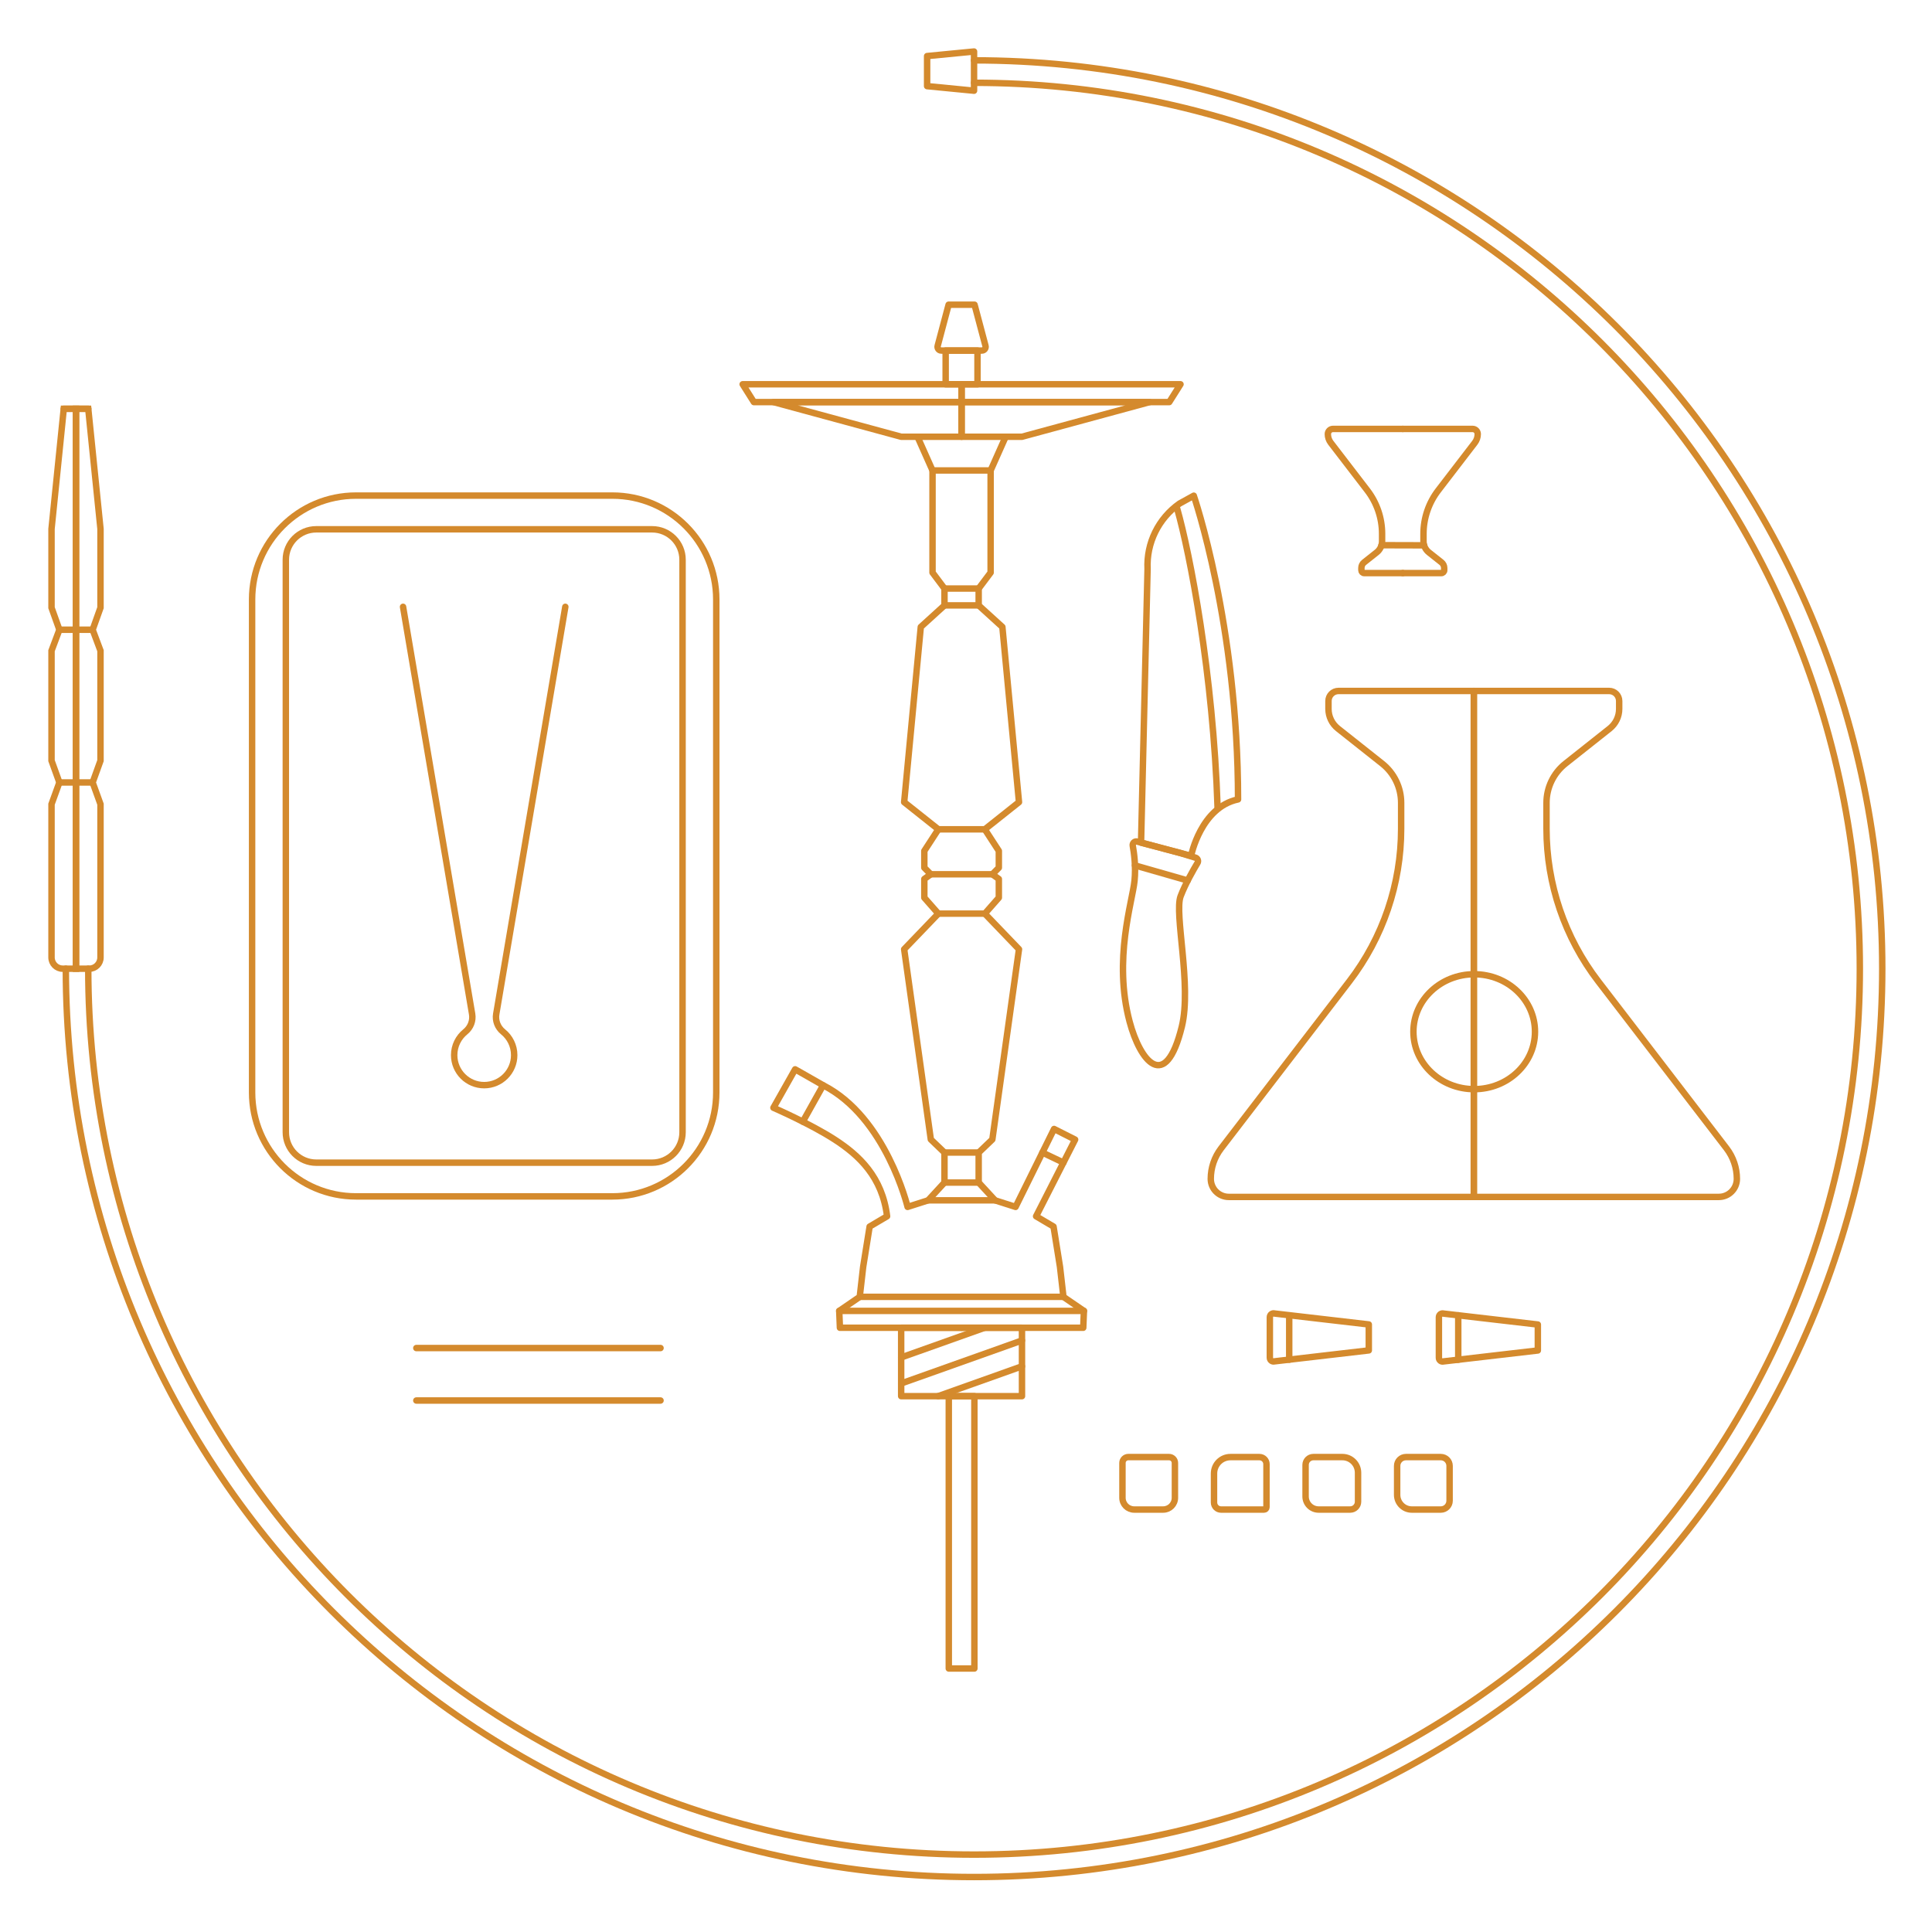 <?xml version="1.0" encoding="UTF-8"?>
<svg width="300px" height="300px" viewBox="0 0 300 300" version="1.1" xmlns="http://www.w3.org/2000/svg" xmlns:xlink="http://www.w3.org/1999/xlink">
    <!-- Generator: sketchtool 54.1 (76490) - https://sketchapp.com -->
    <title>5EFB252C-8AA8-44E1-94BC-3E22B2E830A2</title>
    <desc>Created with sketchtool.</desc>
    <g id="Symbols" stroke="none" stroke-width="1" fill="none" fill-rule="evenodd">
        <g id="Icons-/-300x300-/-1" stroke="#D48A2D">
            <g id="Group-10" transform="translate(8, 8)">
                <path d="M209.825,80.988 L215.812,80.988 C216.058,80.988 216.256,80.789 216.256,80.546 L216.256,80.194 C216.256,79.856 216.1,79.535 215.836,79.325 L213.88,77.775 C213.349,77.355 213.039,76.714 213.039,76.037 L213.039,74.889 C213.039,72.451 213.847,70.077 215.333,68.142 L221.004,60.755 C221.301,60.368 221.462,59.891 221.462,59.404 C221.462,58.963 221.105,58.603 220.664,58.603 L209.825,58.603" id="Stroke-1" stroke-linecap="round" stroke-linejoin="round"></path>
                <path d="M209.825,80.988 L203.837,80.988 C203.594,80.988 203.396,80.789 203.396,80.546 L203.396,80.194 C203.396,79.856 203.549,79.535 203.816,79.325 L205.772,77.775 C206.301,77.355 206.61,76.714 206.61,76.037 L206.61,74.889 C206.61,72.451 205.805,70.077 204.317,68.142 L198.646,60.755 C198.348,60.368 198.188,59.891 198.188,59.404 C198.188,58.963 198.547,58.603 198.986,58.603 L209.825,58.603" id="Stroke-3" stroke-linecap="round" stroke-linejoin="round"></path>
                <path d="M220.855,99.292 L199.841,99.292 C198.981,99.292 198.284,99.989 198.284,100.849 L198.284,102.082 C198.284,103.268 198.825,104.39 199.756,105.129 L206.622,110.57 C208.483,112.044 209.569,114.292 209.569,116.664 L209.569,120.699 C209.569,129.264 206.74,137.591 201.525,144.385 L181.616,170.314 C180.572,171.675 180.008,173.34 180.008,175.053 C180.008,176.603 181.262,177.857 182.809,177.857 L220.855,177.857 L220.855,99.292 Z" id="Stroke-5" stroke-linecap="round" stroke-linejoin="round"></path>
                <path d="M220.855,99.292 L241.868,99.292 C242.728,99.292 243.425,99.989 243.425,100.849 L243.425,102.082 C243.425,103.268 242.882,104.39 241.951,105.129 L235.085,110.57 C233.224,112.044 232.14,114.292 232.14,116.664 L232.14,120.699 C232.14,129.264 234.967,137.591 240.184,144.385 L260.093,170.314 C261.137,171.675 261.701,173.34 261.701,175.053 C261.701,176.603 260.447,177.857 258.898,177.857 L220.855,177.857 L220.855,99.292 Z" id="Stroke-7" stroke-linecap="round" stroke-linejoin="round"></path>
                <path d="M230.353,152.202 C230.353,157.13 226.128,161.124 220.912,161.124 C215.7,161.124 211.474,157.13 211.474,152.202 C211.474,147.275 215.7,143.28 220.912,143.28 C226.128,143.28 230.353,147.275 230.353,152.202 Z" id="Stroke-9" stroke-linecap="round" stroke-linejoin="round"></path>
                <path d="M79.783,86.227 L69.055,149.456 C68.878,150.5 69.289,151.549 70.111,152.217 C71.169,153.07 71.844,154.379 71.844,155.843 C71.844,158.416 69.756,160.501 67.182,160.501 C64.61,160.501 62.524,158.416 62.524,155.843 C62.524,154.379 63.2,153.072 64.253,152.22 C65.078,151.553 65.486,150.502 65.311,149.46 L54.586,86.227" id="Stroke-11" stroke-linecap="round" stroke-linejoin="round"></path>
                <path d="M56.647,201.324 L94.567,201.324" id="Stroke-13" stroke-linecap="round" stroke-linejoin="round"></path>
                <path d="M56.647,209.472 L94.567,209.472" id="Stroke-15" stroke-linecap="round" stroke-linejoin="round"></path>
                <path d="M119.817,160.521 L116.659,166.171" id="Stroke-17" stroke-linecap="round" stroke-linejoin="round"></path>
                <polygon id="Stroke-19" stroke-linecap="round" stroke-linejoin="round" points="136.624 51.67 107.32 51.67 109.065 54.436 141.315 54.436 141.315 51.67"></polygon>
                <polygon id="Stroke-21" stroke-linecap="round" stroke-linejoin="round" points="131.934 59.818 112.12 54.437 141.315 54.437 141.315 59.818"></polygon>
                <path d="M145.023,45.688 L143.327,39.315 L141.315,39.315 L139.3,39.315 L137.605,45.688 C137.496,46.059 137.775,46.432 138.162,46.432 L141.315,46.432 L144.466,46.432 C144.853,46.432 145.132,46.059 145.023,45.688 Z" id="Stroke-23" stroke-linecap="round" stroke-linejoin="round"></path>
                <polygon id="Stroke-25" stroke-linecap="round" stroke-linejoin="round" points="141.314 46.434 138.842 46.434 138.842 51.671 141.314 51.671 143.785 51.671 143.785 46.434"></polygon>
                <polygon id="Stroke-27" stroke-linecap="round" stroke-linejoin="round" points="146.004 51.67 175.308 51.67 173.562 54.436 141.315 54.436 141.315 51.67"></polygon>
                <polygon id="Stroke-29" stroke-linecap="round" stroke-linejoin="round" points="150.694 59.818 170.508 54.437 141.315 54.437 141.315 59.818"></polygon>
                <path d="M134.47,59.818 L136.803,65.055 L136.803,80.915 L138.66,83.388 L138.66,86.005 L134.98,89.353 L132.398,116.558 L137.706,120.777 L135.53,124.124 L135.53,126.741 L136.537,127.76 L135.53,128.487 L135.53,131.397 L137.706,133.871 L132.398,139.398 L136.537,168.933 L138.66,170.969 L138.66,175.625 L136.114,178.389 L132.93,179.407 C132.93,179.407 129.581,165.467 119.817,160.521 C116.526,158.629 115.466,158.045 115.466,158.045 L112.098,164.01 C112.098,164.01 117.842,166.507 121.621,168.956 C125.386,171.397 129.002,174.751 129.746,180.862 L127.035,182.464 L126.031,188.719 L125.499,193.375 L122.315,195.557 L122.422,198.175 L141.315,198.175" id="Stroke-31" stroke-linecap="round" stroke-linejoin="round"></path>
                <polyline id="Stroke-33" stroke-linecap="round" stroke-linejoin="round" points="148.158 59.818 145.824 65.055 145.824 80.915 143.968 83.388 143.968 86.005 147.648 89.353 150.229 116.558 144.922 120.777 147.098 124.124 147.098 126.741 146.091 127.76 147.098 128.487 147.098 131.397 144.922 133.871 150.229 139.398 146.091 168.933 143.968 170.969 143.968 175.625 146.514 178.389 149.698 179.407 155.674 167.305 158.945 168.956 152.884 180.862 155.593 182.464 156.597 188.719 157.129 193.375 160.312 195.557 160.206 198.175 141.316 198.175"></polyline>
                <path d="M138.661,83.387 L143.968,83.387" id="Stroke-35" stroke-linecap="round" stroke-linejoin="round"></path>
                <path d="M138.661,86.005 L143.968,86.005" id="Stroke-37" stroke-linecap="round" stroke-linejoin="round"></path>
                <path d="M137.705,120.776 L144.923,120.776" id="Stroke-39" stroke-linecap="round" stroke-linejoin="round"></path>
                <path d="M136.537,127.759 L146.089,127.759" id="Stroke-41" stroke-linecap="round" stroke-linejoin="round"></path>
                <path d="M137.705,133.87 L144.923,133.87" id="Stroke-43" stroke-linecap="round" stroke-linejoin="round"></path>
                <path d="M138.661,170.968 L143.968,170.968" id="Stroke-45" stroke-linecap="round" stroke-linejoin="round"></path>
                <path d="M138.661,175.626 L143.968,175.626" id="Stroke-47" stroke-linecap="round" stroke-linejoin="round"></path>
                <path d="M136.113,178.389 L146.515,178.389" id="Stroke-49" stroke-linecap="round" stroke-linejoin="round"></path>
                <path d="M125.5,193.375 L157.128,193.375" id="Stroke-51" stroke-linecap="round" stroke-linejoin="round"></path>
                <path d="M122.315,195.557 L160.311,195.557" id="Stroke-53" stroke-linecap="round" stroke-linejoin="round"></path>
                <path d="M153.863,170.968 L157.127,172.525" id="Stroke-55" stroke-linecap="round" stroke-linejoin="round"></path>
                <path d="M136.803,65.054 L145.825,65.054" id="Stroke-57" stroke-linecap="round" stroke-linejoin="round"></path>
                <polygon id="Stroke-59" stroke-linecap="round" stroke-linejoin="round" points="141.314 198.175 131.933 198.175 131.933 208.796 139.836 208.796 141.314 208.796 142.791 208.796 150.694 208.796 150.694 198.175"></polygon>
                <polygon id="Stroke-61" stroke-linecap="round" stroke-linejoin="round" points="141.314 208.796 139.328 208.796 139.328 251.084 141.255 251.084 141.373 251.084 143.301 251.084 143.301 208.796"></polygon>
                <path d="M131.934,202.784 L144.882,198.176" id="Stroke-63" stroke-linecap="round" stroke-linejoin="round"></path>
                <path d="M137.672,208.796 L150.694,204.161" id="Stroke-65" stroke-linecap="round" stroke-linejoin="round"></path>
                <path d="M131.934,206.824 L150.694,200.148" id="Stroke-67" stroke-linecap="round" stroke-linejoin="round"></path>
                <path d="M31.146,161.635 L31.146,85.095 C31.146,76.177 38.373,68.954 47.285,68.954 L87.083,68.954 C95.997,68.954 103.222,76.177 103.222,85.095 L103.222,161.635 C103.222,170.55 95.997,177.776 87.083,177.776 L47.285,177.776 C38.373,177.776 31.146,170.55 31.146,161.635 Z" id="Stroke-69" stroke-linecap="round" stroke-linejoin="round"></path>
                <path d="M41.107,74.19 L93.262,74.19 C95.87,74.19 97.986,76.306 97.986,78.914 L97.986,167.816 C97.986,170.423 95.87,172.54 93.262,172.54 L41.107,172.54 C38.499,172.54 36.383,170.423 36.383,167.816 L36.383,78.914 C36.383,76.306 38.499,74.19 41.107,74.19 Z" id="Stroke-71" stroke-linecap="round" stroke-linejoin="round"></path>
                <path d="M177.369,68.971 L175.156,70.193 C171.876,72.503 170.003,76.334 170.194,80.343 L169.183,122.839 L176.951,124.897 C176.951,124.897 178.449,117.352 184.243,116.13 C184.243,88.944 177.369,68.971 177.369,68.971 Z" id="Stroke-73" stroke-linecap="round" stroke-linejoin="round"></path>
                <path d="M181.067,117.454 C180.386,96.575 176.773,77.937 174.789,70.973" id="Stroke-75" stroke-linecap="round" stroke-linejoin="round"></path>
                <path d="M170.515,123.191 L168.564,122.672 C168.17,122.591 167.82,122.936 167.894,123.331 C168.101,124.448 168.392,126.553 168.17,128.764 C167.844,132.014 164.833,141.002 167.407,150.65 C169.034,156.758 172.967,161.804 175.516,151.396 C177.074,145.035 174.301,133.835 175.327,131.159 C176.092,129.163 177.353,126.983 177.944,126.002 C178.116,125.719 178.005,125.348 177.705,125.204 L175.246,124.446 L170.515,123.191 Z" id="Stroke-77" stroke-linecap="round" stroke-linejoin="round"></path>
                <path d="M168.235,126.379 L176.429,128.725" id="Stroke-79" stroke-linecap="round" stroke-linejoin="round"></path>
                <path d="M143.25,4.855 C219.213,4.855 280.793,66.442 280.793,142.416 C280.793,218.389 219.213,279.981 143.25,279.981 C67.286,279.981 5.704,218.389 5.704,142.416" id="Stroke-81" stroke-linecap="round" stroke-linejoin="round"></path>
                <path d="M143.25,1.372 C221.138,1.372 284.276,64.518 284.276,142.417 C284.276,220.317 221.138,283.464 143.25,283.464 C65.361,283.464 2.223,220.317 2.223,142.417" id="Stroke-83" stroke-linecap="round" stroke-linejoin="round"></path>
                <path d="M3.803,142.417 L3.803,55.473 L1.901,55.473 L2.90989455e-13,74.132 L2.90989455e-13,86.364 L1.223,89.784 L2.90989455e-13,93.044 L2.90989455e-13,110.113 L1.223,113.499 L2.90989455e-13,116.874 L2.90989455e-13,140.673 C2.90989455e-13,141.637 0.782,142.417 1.745,142.417 L3.803,142.417 Z" id="Stroke-85"></path>
                <path d="M3.803,142.417 L3.803,55.473 L5.704,55.473 L7.605,74.132 L7.605,86.364 L6.384,89.784 L7.605,93.044 L7.605,110.113 L6.384,113.499 L7.605,116.874 L7.605,140.673 C7.605,141.637 6.826,142.417 5.862,142.417 L3.803,142.417 Z" id="Stroke-87"></path>
                <path d="M1.223,89.784 L6.384,89.784" id="Stroke-89" stroke-linecap="round" stroke-linejoin="round"></path>
                <path d="M1.223,113.498 L6.384,113.498" id="Stroke-91" stroke-linecap="round" stroke-linejoin="round"></path>
                <path d="M1.901,55.474 L5.704,55.474" id="Stroke-93" stroke-linecap="round" stroke-linejoin="round"></path>
                <polygon id="Stroke-95" stroke-linecap="round" stroke-linejoin="round" points="135.962 5.376 143.249 6.085 143.249 -4.40314452e-13 135.962 0.706"></polygon>
                <path d="M208.947,224.12 L208.947,219.623 C208.947,218.864 209.559,218.255 210.315,218.255 L215.726,218.255 C216.479,218.255 217.093,218.864 217.093,219.623 L217.093,225.032 C217.093,225.788 216.479,226.402 215.726,226.402 L211.226,226.402 C209.967,226.402 208.947,225.379 208.947,224.12 Z" id="Stroke-97" stroke-linecap="round" stroke-linejoin="round"></path>
                <path d="M194.73,224.374 L194.73,219.47 C194.73,218.799 195.273,218.254 195.946,218.254 L200.443,218.254 C201.787,218.254 202.876,219.343 202.876,220.684 L202.876,225.184 C202.876,225.857 202.33,226.401 201.659,226.401 L196.756,226.401 C195.637,226.401 194.73,225.494 194.73,224.374 Z" id="Stroke-99" stroke-linecap="round" stroke-linejoin="round"></path>
                <path d="M180.512,225.306 L180.512,220.808 C180.512,219.396 181.655,218.255 183.065,218.255 L187.562,218.255 C188.169,218.255 188.658,218.744 188.658,219.348 L188.658,226.036 C188.658,226.239 188.495,226.402 188.292,226.402 L181.605,226.402 C181.003,226.402 180.512,225.911 180.512,225.306 Z" id="Stroke-101" stroke-linecap="round" stroke-linejoin="round"></path>
                <path d="M166.294,224.577 L166.294,219.165 C166.294,218.662 166.703,218.253 167.206,218.253 L173.529,218.253 C174.032,218.253 174.441,218.662 174.441,219.165 L174.441,224.577 C174.441,225.586 173.623,226.401 172.617,226.401 L168.118,226.401 C167.112,226.401 166.294,225.586 166.294,224.577 Z" id="Stroke-103" stroke-linecap="round" stroke-linejoin="round"></path>
                <path d="M189.926,203.386 L204.546,201.688 L204.546,199.675 L204.546,197.66 L189.926,195.964 C189.553,195.856 189.182,196.137 189.182,196.524 L189.182,199.675 L189.182,202.829 C189.182,203.216 189.553,203.495 189.926,203.386 Z" id="Stroke-105" stroke-linecap="round" stroke-linejoin="round"></path>
                <path d="M216.175,203.396 L230.795,201.699 L230.795,199.687 L230.795,197.672 L216.175,195.976 C215.802,195.865 215.431,196.148 215.431,196.536 L215.431,199.687 L215.431,202.838 C215.431,203.225 215.802,203.504 216.175,203.396 Z" id="Stroke-107" stroke-linecap="round" stroke-linejoin="round"></path>
                <path d="M192.188,196.249 L192.188,203.123" id="Stroke-109" stroke-linecap="round" stroke-linejoin="round"></path>
                <path d="M218.436,196.238 L218.436,203.135" id="Stroke-111" stroke-linecap="round" stroke-linejoin="round"></path>
                <path d="M206.518,76.658 L213.136,76.677" id="Stroke-113" stroke-linecap="round" stroke-linejoin="round"></path>
            </g>
        </g>
    </g>
</svg>
